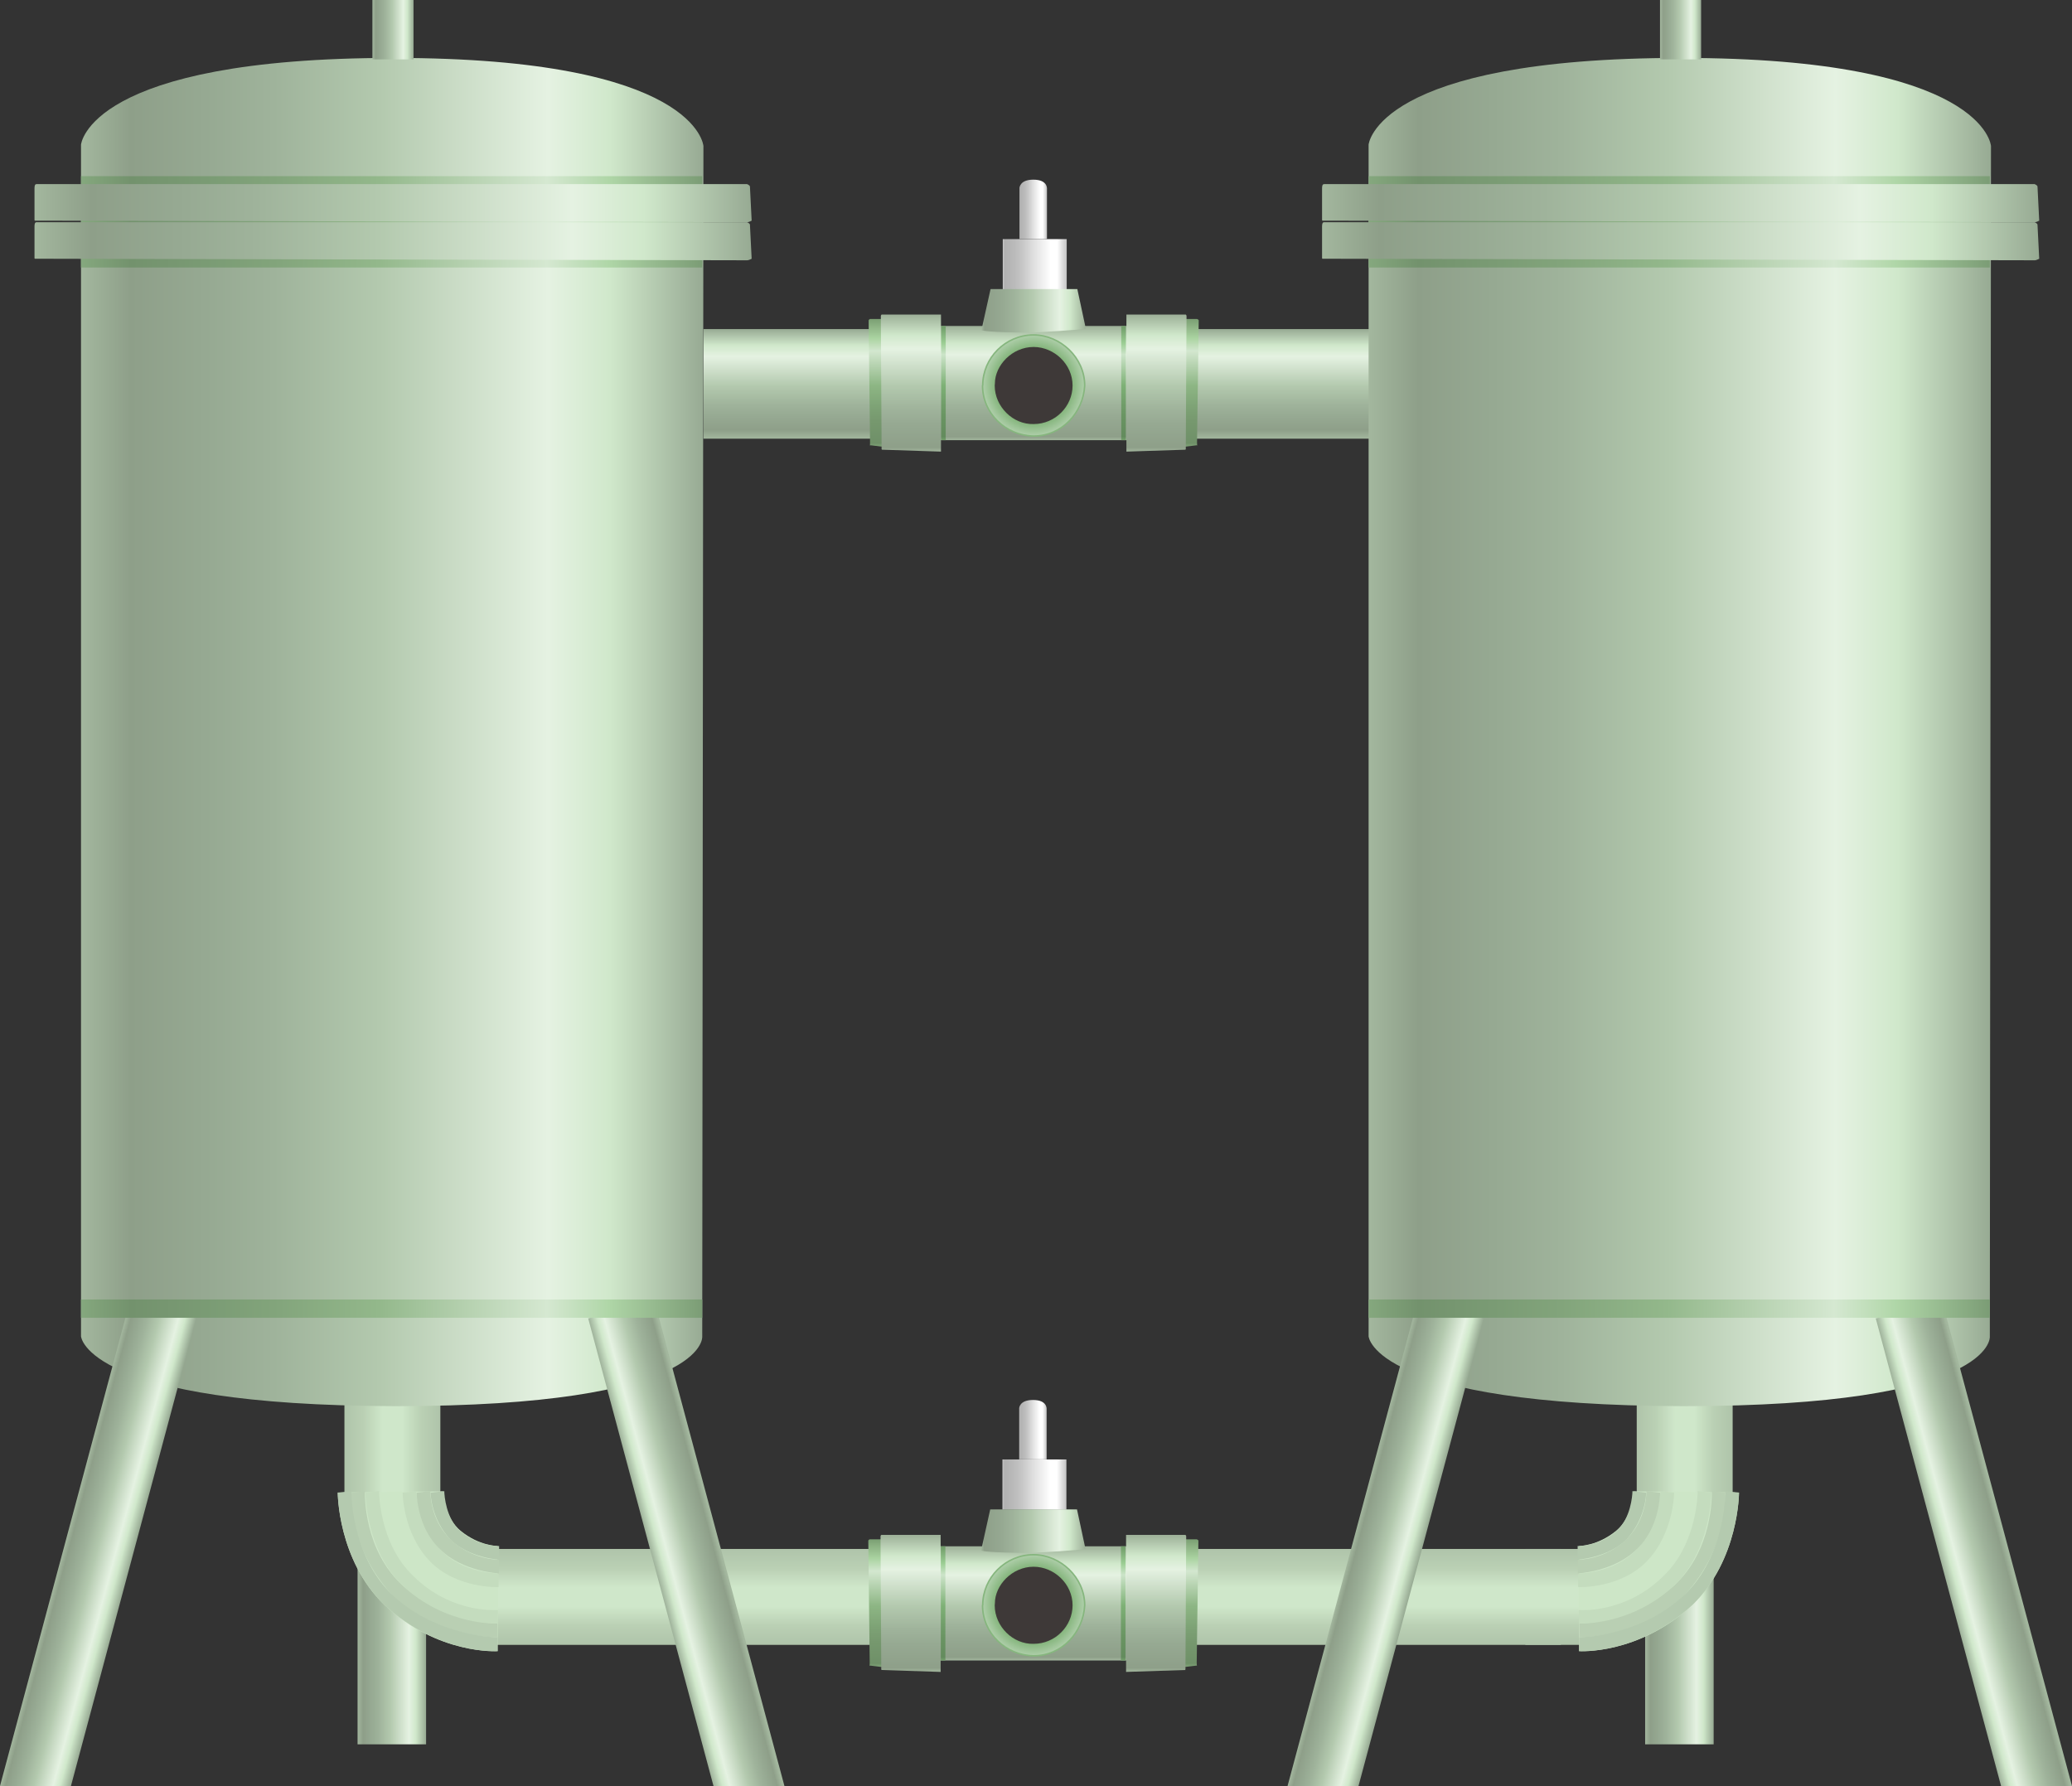 <?xml version="1.0" encoding="utf-8"?>
<!-- Generator: Adobe Illustrator 16.0.0, SVG Export Plug-In . SVG Version: 6.00 Build 0)  -->
<!DOCTYPE svg PUBLIC "-//W3C//DTD SVG 1.1//EN" "http://www.w3.org/Graphics/SVG/1.1/DTD/svg11.dtd">
<svg preserveAspectRatio="none" version="1.1" id="图层_1" xmlns="http://www.w3.org/2000/svg" xmlns:xlink="http://www.w3.org/1999/xlink" x="0px" y="0px"
	 width="340.203px" height="293.273px" viewBox="30.148 -4.281 340.203 293.273"
	 enable-background="new 30.148 -4.281 340.203 293.273" xml:space="preserve">
<rect x="30.148" y="-4.281" width="340.203" height="293.273" fill="#333333" stroke="none"/>
<g id="surface706">
	
		<linearGradient id="SVGID_1_" gradientUnits="userSpaceOnUse" x1="29.615" y1="164.788" x2="14.615" y2="164.788" gradientTransform="matrix(0.75 0 0 -0.75 77.898 369.348)">
		<stop  offset="0" style="stop-color:#97AA93"/>
		<stop  offset="0.15" style="stop-color:#D0E8CB"/>
		<stop  offset="0.25" style="stop-color:#E5F2E2"/>
		<stop  offset="0.52" style="stop-color:#B3C9AE"/>
		<stop  offset="0.69" style="stop-color:#9FB39B"/>
		<stop  offset="0.8" style="stop-color:#96A992"/>
		<stop  offset="0.92" style="stop-color:#8E9F89"/>
		<stop  offset="1" style="stop-color:#A3B79E"/>
	</linearGradient>
	<path fill="url(#SVGID_1_)" d="M88.859,209.383h11.25v72.75h-11.25V209.383z"/>
	
		<linearGradient id="SVGID_2_" gradientUnits="userSpaceOnUse" x1="29.614" y1="164.786" x2="14.614" y2="164.786" gradientTransform="matrix(0.75 0 0 -0.75 289.305 369.347)">
		<stop  offset="0" style="stop-color:#97AA93"/>
		<stop  offset="0.15" style="stop-color:#D0E8CB"/>
		<stop  offset="0.25" style="stop-color:#E5F2E2"/>
		<stop  offset="0.52" style="stop-color:#B3C9AE"/>
		<stop  offset="0.69" style="stop-color:#9FB39B"/>
		<stop  offset="0.8" style="stop-color:#96A992"/>
		<stop  offset="0.92" style="stop-color:#8E9F89"/>
		<stop  offset="1" style="stop-color:#A3B79E"/>
	</linearGradient>
	<path fill="url(#SVGID_2_)" d="M300.266,209.383h11.25v72.75h-11.25V209.383z"/>
	
		<linearGradient id="SVGID_3_" gradientUnits="userSpaceOnUse" x1="87.61" y1="213.285" x2="87.61" y2="189.285" gradientTransform="matrix(0.75 0 0 -0.75 134.683 209.714)">
		<stop  offset="0" style="stop-color:#97AA93"/>
		<stop  offset="0.15" style="stop-color:#D0E8CB"/>
		<stop  offset="0.25" style="stop-color:#E5F2E2"/>
		<stop  offset="0.52" style="stop-color:#B3C9AE"/>
		<stop  offset="0.69" style="stop-color:#9FB39B"/>
		<stop  offset="0.8" style="stop-color:#96A992"/>
		<stop  offset="0.92" style="stop-color:#8E9F89"/>
		<stop  offset="1" style="stop-color:#A3B79E"/>
	</linearGradient>
	<path fill="url(#SVGID_3_)" d="M145.641,49.75h109.5v18h-109.5V49.75z"/>
	
		<linearGradient id="SVGID_4_" gradientUnits="userSpaceOnUse" x1="28.611" y1="207.79" x2="14.611" y2="207.79" gradientTransform="matrix(0.75 0 0 -0.75 183.834 194.947)">
		<stop  offset="0" style="stop-color:#C4C4C4"/>
		<stop  offset="0.15" style="stop-color:#FFFFFF"/>
		<stop  offset="0.25" style="stop-color:#FFFFFF"/>
		<stop  offset="0.52" style="stop-color:#DFDFDF"/>
		<stop  offset="0.69" style="stop-color:#C7C7C7"/>
		<stop  offset="0.8" style="stop-color:#BCBCBC"/>
		<stop  offset="0.97" style="stop-color:#B1B1B1"/>
		<stop  offset="1" style="stop-color:#CBCBCB"/>
	</linearGradient>
	<path fill="url(#SVGID_4_)" d="M194.793,43.23h10.5v-8.25h-10.5V43.23z"/>
	
		<linearGradient id="SVGID_5_" gradientUnits="userSpaceOnUse" x1="36.113" y1="213.287" x2="36.113" y2="188.287" gradientTransform="matrix(0.75 0 0 -0.75 172.626 209.207)">
		<stop  offset="0" style="stop-color:#9DB098"/>
		<stop  offset="0.15" style="stop-color:#D0E8CB"/>
		<stop  offset="0.25" style="stop-color:#E5F2E2"/>
		<stop  offset="0.52" style="stop-color:#B3C9AE"/>
		<stop  offset="0.69" style="stop-color:#9FB39B"/>
		<stop  offset="0.8" style="stop-color:#96A992"/>
		<stop  offset="0.97" style="stop-color:#8E9F89"/>
		<stop  offset="1" style="stop-color:#A3B79E"/>
	</linearGradient>
	<path fill="url(#SVGID_5_)" d="M183.586,49.242h32.25v18.75h-32.25V49.242z"/>
	
		<linearGradient id="SVGID_6_" gradientUnits="userSpaceOnUse" x1="37.475" y1="208.534" x2="14.615" y2="208.534" gradientTransform="matrix(0.75 0 0 -0.75 180.328 203.153)">
		<stop  offset="0" style="stop-color:#9DB098"/>
		<stop  offset="0.15" style="stop-color:#D0E8CB"/>
		<stop  offset="0.25" style="stop-color:#E5F2E2"/>
		<stop  offset="0.52" style="stop-color:#B3C9AE"/>
		<stop  offset="0.69" style="stop-color:#9FB39B"/>
		<stop  offset="0.8" style="stop-color:#96A992"/>
		<stop  offset="0.97" style="stop-color:#8E9F89"/>
		<stop  offset="1" style="stop-color:#A3B79E"/>
	</linearGradient>
	<path fill="url(#SVGID_6_)" d="M191.289,49.938c0,0,0.98,0.406,8.492,0.379c7.258-0.379,8.652-0.625,8.652-0.625l-1.395-6.504
		h-14.25L191.289,49.938z"/>
	
		<linearGradient id="SVGID_7_" gradientUnits="userSpaceOnUse" x1="16.299" y1="213.285" x2="16.299" y2="185.285" gradientTransform="matrix(0.75 0 0 -0.75 213.481 208.057)">
		<stop  offset="0" style="stop-color:#7B9F73"/>
		<stop  offset="0.15" style="stop-color:#AAD3A1"/>
		<stop  offset="0.25" style="stop-color:#D3E7CF"/>
		<stop  offset="0.52" style="stop-color:#8DB684"/>
		<stop  offset="0.69" style="stop-color:#7DA275"/>
		<stop  offset="0.8" style="stop-color:#76986E"/>
		<stop  offset="0.97" style="stop-color:#6F9068"/>
		<stop  offset="1" style="stop-color:#80A578"/>
	</linearGradient>
	<path fill="url(#SVGID_7_)" d="M224.441,48.094h2.25c0,0,0.277,0.102,0.277,0.23l-0.277,20.02c0,0.75,0.117,0.488-0.078,0.488
		l-2.172,0.262c0,0,0-0.363,0-0.492V48.094c0,0,0.16,0,0.355,0H224.441z"/>
	
		<linearGradient id="SVGID_8_" gradientUnits="userSpaceOnUse" x1="21.194" y1="213.287" x2="21.194" y2="183.287" gradientTransform="matrix(0.75 0 0 -0.75 204.133 207.336)">
		<stop  offset="0" style="stop-color:#9DB098"/>
		<stop  offset="0.15" style="stop-color:#D0E8CB"/>
		<stop  offset="0.25" style="stop-color:#E5F2E2"/>
		<stop  offset="0.52" style="stop-color:#B3C9AE"/>
		<stop  offset="0.69" style="stop-color:#9FB39B"/>
		<stop  offset="0.8" style="stop-color:#96A992"/>
		<stop  offset="0.97" style="stop-color:#8E9F89"/>
		<stop  offset="1" style="stop-color:#A3B79E"/>
	</linearGradient>
	<path fill="url(#SVGID_8_)" d="M215.094,47.371h9.75c0,0,0.121,0.105,0.121,0.23l-0.121,21.52c0,0,0.039,0.434-0.066,0.434
		l-9.684,0.316c0,0,0-0.422,0-0.547V47.371c0,0,0.082,0,0.188,0H215.094z"/>
	
		<linearGradient id="SVGID_9_" gradientUnits="userSpaceOnUse" x1="-572.958" y1="213.285" x2="-572.958" y2="185.285" gradientTransform="matrix(-0.75 0 0 -0.75 -255.709 208.057)">
		<stop  offset="0" style="stop-color:#7B9F73"/>
		<stop  offset="0.15" style="stop-color:#AAD3A1"/>
		<stop  offset="0.25" style="stop-color:#D3E7CF"/>
		<stop  offset="0.52" style="stop-color:#8DB684"/>
		<stop  offset="0.69" style="stop-color:#7DA275"/>
		<stop  offset="0.8" style="stop-color:#76986E"/>
		<stop  offset="0.97" style="stop-color:#6F9068"/>
		<stop  offset="1" style="stop-color:#80A578"/>
	</linearGradient>
	<path fill="url(#SVGID_9_)" d="M175.25,48.094H173c0,0-0.23,0.102-0.23,0.23l0.23,20.02c0,0.75-0.074,0.488,0.117,0.488
		l2.133,0.262c0,0,0-0.363,0-0.492V48.094c0,0-0.156,0-0.348,0H175.25z"/>
	
		<linearGradient id="SVGID_10_" gradientUnits="userSpaceOnUse" x1="-568.032" y1="213.287" x2="-568.032" y2="183.287" gradientTransform="matrix(-0.75 0 0 -0.75 -246.314 207.336)">
		<stop  offset="0" style="stop-color:#9DB098"/>
		<stop  offset="0.15" style="stop-color:#D0E8CB"/>
		<stop  offset="0.25" style="stop-color:#E5F2E2"/>
		<stop  offset="0.52" style="stop-color:#B3C9AE"/>
		<stop  offset="0.69" style="stop-color:#9FB39B"/>
		<stop  offset="0.8" style="stop-color:#96A992"/>
		<stop  offset="0.97" style="stop-color:#8E9F89"/>
		<stop  offset="1" style="stop-color:#A3B79E"/>
	</linearGradient>
	<path fill="url(#SVGID_10_)" d="M184.648,47.371h-9.75c0,0-0.125,0.105-0.125,0.23l0.125,21.52c0,0-0.039,0.434,0.063,0.434
		l9.688,0.316c0,0,0-0.418,0-0.547V47.371c0,0-0.086,0-0.191,0H184.648z"/>
	
		<linearGradient id="SVGID_11_" gradientUnits="userSpaceOnUse" x1="15.115" y1="213.287" x2="15.115" y2="188.287" gradientTransform="matrix(0.75 0 0 -0.75 203.285 209.207)">
		<stop  offset="0" style="stop-color:#6E9A67"/>
		<stop  offset="0.15" style="stop-color:#9BCE93"/>
		<stop  offset="0.25" style="stop-color:#CCE4C9"/>
		<stop  offset="0.52" style="stop-color:#7EB176"/>
		<stop  offset="0.69" style="stop-color:#709D69"/>
		<stop  offset="0.8" style="stop-color:#699462"/>
		<stop  offset="0.97" style="stop-color:#638B5D"/>
		<stop  offset="1" style="stop-color:#73A16B"/>
	</linearGradient>
	<path fill="url(#SVGID_11_)" d="M214.246,49.242h0.75v18.75h-0.75V49.242z"/>
	
		<linearGradient id="SVGID_12_" gradientUnits="userSpaceOnUse" x1="15.114" y1="213.287" x2="15.114" y2="188.287" gradientTransform="matrix(0.75 0 0 -0.75 173.715 209.207)">
		<stop  offset="0" style="stop-color:#6E9A67"/>
		<stop  offset="0.15" style="stop-color:#9BCE93"/>
		<stop  offset="0.25" style="stop-color:#CCE4C9"/>
		<stop  offset="0.52" style="stop-color:#7EB176"/>
		<stop  offset="0.69" style="stop-color:#709D69"/>
		<stop  offset="0.8" style="stop-color:#699462"/>
		<stop  offset="0.97" style="stop-color:#638B5D"/>
		<stop  offset="1" style="stop-color:#73A16B"/>
	</linearGradient>
	<path fill="url(#SVGID_12_)" d="M184.676,49.242h0.75v18.75h-0.75V49.242z"/>
	
		<linearGradient id="SVGID_13_" gradientUnits="userSpaceOnUse" x1="20.617" y1="206.788" x2="14.615" y2="206.788" gradientTransform="matrix(0.75 0 0 -0.75 186.589 185.184)">
		<stop  offset="0" style="stop-color:#C4C4C4"/>
		<stop  offset="0.15" style="stop-color:#FFFFFF"/>
		<stop  offset="0.25" style="stop-color:#FFFFFF"/>
		<stop  offset="0.52" style="stop-color:#DFDFDF"/>
		<stop  offset="0.69" style="stop-color:#C7C7C7"/>
		<stop  offset="0.8" style="stop-color:#BCBCBC"/>
		<stop  offset="0.97" style="stop-color:#B1B1B1"/>
		<stop  offset="1" style="stop-color:#CBCBCB"/>
	</linearGradient>
	<path fill="url(#SVGID_13_)" d="M197.551,34.969h4.5v-8.25c0,0,0.148-1.5-2.242-1.5c-2.258,0-2.258,1.355-2.258,1.355V34.969z"/>
	
		<linearGradient id="SVGID_14_" gradientUnits="userSpaceOnUse" x1="-565.616" y1="629.715" x2="-565.616" y2="608.715" gradientTransform="matrix(-0.75 0 0 0.75 -136.872 -206.485)">
		<stop  offset="0" style="stop-color:#AFC4AA"/>
		<stop  offset="0.2" style="stop-color:#BAD0B4"/>
		<stop  offset="0.4" style="stop-color:#CFE7CA"/>
		<stop  offset="0.6" style="stop-color:#CFE7CA"/>
		<stop  offset="0.8" style="stop-color:#BAD0B4"/>
		<stop  offset="1" style="stop-color:#AFC4AA"/>
	</linearGradient>
	<path fill="url(#SVGID_14_)" d="M294.09,265.801h-13.5v-15.75h13.5V265.801z"/>
	
		<linearGradient id="SVGID_15_" gradientUnits="userSpaceOnUse" x1="-56.786" y1="716.115" x2="-56.786" y2="695.115" gradientTransform="matrix(0 0.75 0.75 0 -222.453 277.059)">
		<stop  offset="0" style="stop-color:#AFC4AA"/>
		<stop  offset="0.2" style="stop-color:#BAD0B4"/>
		<stop  offset="0.4" style="stop-color:#CFE7CA"/>
		<stop  offset="0.6" style="stop-color:#CFE7CA"/>
		<stop  offset="0.8" style="stop-color:#BAD0B4"/>
		<stop  offset="1" style="stop-color:#AFC4AA"/>
	</linearGradient>
	<path fill="url(#SVGID_15_)" d="M314.633,223.219v22.5h-15.75v-22.5H314.633z"/>
	<path fill="#CDE6C7" d="M289.418,249.594v17.25c0,0,9.918,0.605,18.641-7.648c7.609-7.352,7.609-18.41,7.609-18.41l-17.25-0.191
		c0,0.75-0.461,4.449-2.91,6.469c-3.09,2.531-6.145,2.504-6.145,2.504L289.418,249.594z"/>
	<path fill="#B4CAAF" d="M289.18,249.559v2.25c0,0,4.816-0.277,7.914-3.195c3.336-3.555,3.336-7.813,3.336-7.813l-2.25-0.242
		c0,0.75-0.313,4.477-2.531,6.449c-2.719,2.551-6.266,2.57-6.266,2.57L289.18,249.559z"/>
	<path fill="#B9CFB3" d="M289.469,262.313v2.25c0,0,10.262,0.086,17.148-6.801c7.602-8.199,6.801-16.957,6.801-16.957l-2.199-0.242
		c0,0.75,0.195,9.707-6.301,15.586c-7.199,6.164-15.535,6.141-15.535,6.141L289.469,262.313z"/>
	<path fill="#B4CAAF" d="M289.434,264.559v2.25c0,0,9.508,0.754,18.617-7.59c7.633-7.41,7.633-18.402,7.633-18.402l-2.25-0.258
		c0,0,0.16,10.609-6.883,17.18c-7.367,6.82-17.203,6.824-17.203,6.824L289.434,264.559z"/>
	<path fill="#CDE6C7" d="M289.344,256.332v3.75c0,0,7.641,0.621,13.91-5.57c5.59-5.68,5.59-13.711,5.59-13.711l-3.75-0.219
		c0,0-0.051,6.957-4.426,11.363c-4.574,5.137-11.285,4.359-11.285,4.359L289.344,256.332z"/>
	<path fill="#C4DCBE" d="M289.387,260.043v2.25c0,0,8.422,0.457,15.57-6.168c6.18-5.832,6.18-15.32,6.18-15.32l-2.25-0.262
		c0,0,0.066,8.551-5.633,13.969c-6.367,6.281-13.871,5.555-13.871,5.555L289.387,260.043z"/>
	<path fill="#C4DCBE" d="M289.266,254.059v2.25c0,0,6.98,0.328,11.402-4.363c4.348-4.637,4.348-11.141,4.348-11.141l-2.25-0.246
		c0,0-0.281,6-3.938,9.586c-3.563,3.914-9.445,3.918-9.445,3.918L289.266,254.059z"/>
	<path fill="#B9CFB3" d="M289.219,251.813v2.25c0,0,5.938-0.273,9.609-3.918c3.891-3.582,3.891-9.344,3.891-9.344l-2.25-0.238
		c0,0,0.133,4.609-3.305,7.93c-3.445,3.32-7.77,3.32-7.77,3.32H289.219z"/>
	
		<linearGradient id="SVGID_16_" gradientUnits="userSpaceOnUse" x1="134.112" y1="629.714" x2="134.112" y2="608.714" gradientTransform="matrix(0.75 0 0 0.75 96.23 -206.484)">
		<stop  offset="0" style="stop-color:#AFC4AA"/>
		<stop  offset="0.2" style="stop-color:#BAD0B4"/>
		<stop  offset="0.4" style="stop-color:#CFE7CA"/>
		<stop  offset="0.6" style="stop-color:#CFE7CA"/>
		<stop  offset="0.8" style="stop-color:#BAD0B4"/>
		<stop  offset="1" style="stop-color:#AFC4AA"/>
	</linearGradient>
	<path fill="url(#SVGID_16_)" d="M107.188,265.801h179.25v-15.75h-179.25V265.801z"/>
	
		<linearGradient id="SVGID_17_" gradientUnits="userSpaceOnUse" x1="-472.71" y1="716.115" x2="-472.71" y2="695.115" gradientTransform="matrix(0 -0.75 0.75 0 -434.637 -120.686)">
		<stop  offset="0" style="stop-color:#AFC4AA"/>
		<stop  offset="0.2" style="stop-color:#BAD0B4"/>
		<stop  offset="0.4" style="stop-color:#CFE7CA"/>
		<stop  offset="0.6" style="stop-color:#CFE7CA"/>
		<stop  offset="0.8" style="stop-color:#BAD0B4"/>
		<stop  offset="1" style="stop-color:#AFC4AA"/>
	</linearGradient>
	<path fill="url(#SVGID_17_)" d="M102.449,245.473v-23.25h-15.75v23.25H102.449z"/>
	<path fill="#CDE6C7" d="M111.859,249.594v17.25c0,0-9.918,0.609-18.641-7.648c-7.609-7.352-7.609-18.41-7.609-18.41l17.25-0.191
		c0,0.75,0.461,4.449,2.91,6.469c3.09,2.531,6.145,2.504,6.145,2.504L111.859,249.594z"/>
	<path fill="#B4CAAF" d="M112.098,249.563v2.25c0,0-4.816-0.281-7.914-3.199c-3.336-3.551-3.336-7.813-3.336-7.813l2.25-0.238
		c0,0.75,0.313,4.477,2.531,6.445c2.719,2.555,6.266,2.57,6.266,2.57L112.098,249.563z"/>
	<path fill="#B9CFB3" d="M111.809,262.313v2.25c0,0-10.262,0.086-17.148-6.801c-7.602-8.199-6.801-16.957-6.801-16.957l2.199-0.242
		c0,0.75-0.195,9.707,6.301,15.586c7.199,6.164,15.535,6.141,15.535,6.141L111.809,262.313z"/>
	<path fill="#B4CAAF" d="M111.844,264.559v2.25c0,0-9.508,0.754-18.617-7.59c-7.633-7.41-7.633-18.402-7.633-18.402l2.25-0.258
		c0,0-0.16,10.609,6.883,17.18c7.367,6.82,17.203,6.828,17.203,6.828L111.844,264.559z"/>
	<path fill="#CDE6C7" d="M111.934,256.332v3.75c0,0-7.641,0.621-13.91-5.57c-5.59-5.68-5.59-13.711-5.59-13.711l3.75-0.219
		c0,0,0.051,6.957,4.426,11.363c4.574,5.137,11.285,4.359,11.285,4.359L111.934,256.332z"/>
	<path fill="#C4DCBE" d="M111.891,260.043v2.25c0,0-8.422,0.457-15.57-6.168c-6.18-5.832-6.18-15.32-6.18-15.32l2.25-0.262
		c0,0-0.066,8.551,5.633,13.969c6.367,6.281,13.871,5.555,13.871,5.555L111.891,260.043z"/>
	<path fill="#C4DCBE" d="M112.012,254.059v2.25c0,0-6.98,0.328-11.402-4.363c-4.348-4.637-4.348-11.141-4.348-11.141l2.25-0.246
		c0,0,0.281,6,3.938,9.586c3.563,3.914,9.445,3.918,9.445,3.918L112.012,254.059z"/>
	<path fill="#B9CFB3" d="M112.059,251.813v2.25c0,0-5.938-0.273-9.609-3.918c-3.891-3.582-3.891-9.344-3.891-9.344l2.25-0.238
		c0,0-0.133,4.609,3.305,7.93c3.445,3.32,7.77,3.32,7.77,3.32H112.059z"/>
	
		<linearGradient id="SVGID_18_" gradientUnits="userSpaceOnUse" x1="28.615" y1="207.787" x2="14.615" y2="207.787" gradientTransform="matrix(0.75 0 0 -0.75 183.781 395.319)">
		<stop  offset="0" style="stop-color:#C4C4C4"/>
		<stop  offset="0.15" style="stop-color:#FFFFFF"/>
		<stop  offset="0.25" style="stop-color:#FFFFFF"/>
		<stop  offset="0.52" style="stop-color:#DFDFDF"/>
		<stop  offset="0.69" style="stop-color:#C7C7C7"/>
		<stop  offset="0.8" style="stop-color:#BCBCBC"/>
		<stop  offset="0.97" style="stop-color:#B1B1B1"/>
		<stop  offset="1" style="stop-color:#CBCBCB"/>
	</linearGradient>
	<path fill="url(#SVGID_18_)" d="M194.742,243.605h10.5v-8.25h-10.5V243.605z"/>
	
		<linearGradient id="SVGID_19_" gradientUnits="userSpaceOnUse" x1="36.112" y1="213.287" x2="36.112" y2="188.287" gradientTransform="matrix(0.75 0 0 -0.75 172.572 409.579)">
		<stop  offset="0" style="stop-color:#9DB098"/>
		<stop  offset="0.15" style="stop-color:#D0E8CB"/>
		<stop  offset="0.25" style="stop-color:#E5F2E2"/>
		<stop  offset="0.52" style="stop-color:#B3C9AE"/>
		<stop  offset="0.69" style="stop-color:#9FB39B"/>
		<stop  offset="0.8" style="stop-color:#96A992"/>
		<stop  offset="0.97" style="stop-color:#8E9F89"/>
		<stop  offset="1" style="stop-color:#A3B79E"/>
	</linearGradient>
	<path fill="url(#SVGID_19_)" d="M183.531,249.613h32.25v18.75h-32.25V249.613z"/>
	
		<linearGradient id="SVGID_20_" gradientUnits="userSpaceOnUse" x1="37.473" y1="208.538" x2="14.614" y2="208.538" gradientTransform="matrix(0.75 0 0 -0.75 180.274 403.525)">
		<stop  offset="0" style="stop-color:#9DB098"/>
		<stop  offset="0.15" style="stop-color:#D0E8CB"/>
		<stop  offset="0.25" style="stop-color:#E5F2E2"/>
		<stop  offset="0.52" style="stop-color:#B3C9AE"/>
		<stop  offset="0.69" style="stop-color:#9FB39B"/>
		<stop  offset="0.8" style="stop-color:#96A992"/>
		<stop  offset="0.97" style="stop-color:#8E9F89"/>
		<stop  offset="1" style="stop-color:#A3B79E"/>
	</linearGradient>
	<path fill="url(#SVGID_20_)" d="M191.234,250.309c0,0,0.98,0.406,8.492,0.379c7.258-0.379,8.652-0.625,8.652-0.625l-1.395-6.504
		h-14.25L191.234,250.309z"/>
	
		<linearGradient id="SVGID_21_" gradientUnits="userSpaceOnUse" x1="16.298" y1="213.287" x2="16.298" y2="185.287" gradientTransform="matrix(0.75 0 0 -0.75 213.427 408.43)">
		<stop  offset="0" style="stop-color:#7B9F73"/>
		<stop  offset="0.15" style="stop-color:#AAD3A1"/>
		<stop  offset="0.25" style="stop-color:#D3E7CF"/>
		<stop  offset="0.52" style="stop-color:#8DB684"/>
		<stop  offset="0.69" style="stop-color:#7DA275"/>
		<stop  offset="0.8" style="stop-color:#76986E"/>
		<stop  offset="0.97" style="stop-color:#6F9068"/>
		<stop  offset="1" style="stop-color:#80A578"/>
	</linearGradient>
	<path fill="url(#SVGID_21_)" d="M224.387,248.465h2.25c0,0,0.277,0.102,0.277,0.23l-0.277,20.02c0,0.75,0.121,0.492-0.074,0.492
		l-2.176,0.258c0,0,0-0.363,0-0.492V248.465c0,0,0.16,0,0.355,0H224.387z"/>
	
		<linearGradient id="SVGID_22_" gradientUnits="userSpaceOnUse" x1="21.193" y1="213.29" x2="21.193" y2="183.29" gradientTransform="matrix(0.75 0 0 -0.75 204.08 407.709)">
		<stop  offset="0" style="stop-color:#9DB098"/>
		<stop  offset="0.15" style="stop-color:#D0E8CB"/>
		<stop  offset="0.25" style="stop-color:#E5F2E2"/>
		<stop  offset="0.52" style="stop-color:#B3C9AE"/>
		<stop  offset="0.69" style="stop-color:#9FB39B"/>
		<stop  offset="0.8" style="stop-color:#96A992"/>
		<stop  offset="0.97" style="stop-color:#8E9F89"/>
		<stop  offset="1" style="stop-color:#A3B79E"/>
	</linearGradient>
	<path fill="url(#SVGID_22_)" d="M215.039,247.742h9.75c0,0,0.121,0.105,0.121,0.234l-0.121,21.516c0,0,0.039,0.434-0.066,0.434
		l-9.684,0.316c0,0,0-0.418,0-0.547V247.742c0,0,0.086,0,0.188,0H215.039z"/>
	
		<linearGradient id="SVGID_23_" gradientUnits="userSpaceOnUse" x1="-572.957" y1="213.287" x2="-572.957" y2="185.287" gradientTransform="matrix(-0.75 0 0 -0.75 -255.764 408.43)">
		<stop  offset="0" style="stop-color:#7B9F73"/>
		<stop  offset="0.15" style="stop-color:#AAD3A1"/>
		<stop  offset="0.25" style="stop-color:#D3E7CF"/>
		<stop  offset="0.52" style="stop-color:#8DB684"/>
		<stop  offset="0.69" style="stop-color:#7DA275"/>
		<stop  offset="0.8" style="stop-color:#76986E"/>
		<stop  offset="0.97" style="stop-color:#6F9068"/>
		<stop  offset="1" style="stop-color:#80A578"/>
	</linearGradient>
	<path fill="url(#SVGID_23_)" d="M175.195,248.465h-2.25c0,0-0.23,0.102-0.23,0.23l0.23,20.02c0,0.75-0.074,0.492,0.117,0.492
		l2.133,0.258c0,0,0-0.363,0-0.492V248.465c0,0-0.156,0-0.348,0H175.195z"/>
	
		<linearGradient id="SVGID_24_" gradientUnits="userSpaceOnUse" x1="-568.032" y1="213.29" x2="-568.032" y2="183.29" gradientTransform="matrix(-0.75 0 0 -0.75 -246.367 407.709)">
		<stop  offset="0" style="stop-color:#9DB098"/>
		<stop  offset="0.15" style="stop-color:#D0E8CB"/>
		<stop  offset="0.25" style="stop-color:#E5F2E2"/>
		<stop  offset="0.52" style="stop-color:#B3C9AE"/>
		<stop  offset="0.69" style="stop-color:#9FB39B"/>
		<stop  offset="0.8" style="stop-color:#96A992"/>
		<stop  offset="0.97" style="stop-color:#8E9F89"/>
		<stop  offset="1" style="stop-color:#A3B79E"/>
	</linearGradient>
	<path fill="url(#SVGID_24_)" d="M184.594,247.742h-9.75c0,0-0.121,0.105-0.121,0.234l0.121,21.516c0,0-0.039,0.434,0.066,0.434
		l9.684,0.316c0,0,0-0.418,0-0.547V247.742c0,0-0.086,0-0.188,0H184.594z"/>
	
		<linearGradient id="SVGID_25_" gradientUnits="userSpaceOnUse" x1="15.113" y1="213.287" x2="15.113" y2="188.287" gradientTransform="matrix(0.75 0 0 -0.75 203.231 409.579)">
		<stop  offset="0" style="stop-color:#6E9A67"/>
		<stop  offset="0.15" style="stop-color:#9BCE93"/>
		<stop  offset="0.25" style="stop-color:#CCE4C9"/>
		<stop  offset="0.52" style="stop-color:#7EB176"/>
		<stop  offset="0.69" style="stop-color:#709D69"/>
		<stop  offset="0.8" style="stop-color:#699462"/>
		<stop  offset="0.97" style="stop-color:#638B5D"/>
		<stop  offset="1" style="stop-color:#73A16B"/>
	</linearGradient>
	<path fill="url(#SVGID_25_)" d="M214.191,249.613h0.75v18.75h-0.75V249.613z"/>
	
		<linearGradient id="SVGID_26_" gradientUnits="userSpaceOnUse" x1="15.114" y1="213.287" x2="15.114" y2="188.287" gradientTransform="matrix(0.75 0 0 -0.75 173.661 409.579)">
		<stop  offset="0" style="stop-color:#6E9A67"/>
		<stop  offset="0.15" style="stop-color:#9BCE93"/>
		<stop  offset="0.25" style="stop-color:#CCE4C9"/>
		<stop  offset="0.52" style="stop-color:#7EB176"/>
		<stop  offset="0.69" style="stop-color:#709D69"/>
		<stop  offset="0.8" style="stop-color:#699462"/>
		<stop  offset="0.97" style="stop-color:#638B5D"/>
		<stop  offset="1" style="stop-color:#73A16B"/>
	</linearGradient>
	<path fill="url(#SVGID_26_)" d="M184.621,249.613h0.75v18.75h-0.75V249.613z"/>
	
		<linearGradient id="SVGID_27_" gradientUnits="userSpaceOnUse" x1="20.616" y1="206.788" x2="14.614" y2="206.788" gradientTransform="matrix(0.75 0 0 -0.75 186.535 385.556)">
		<stop  offset="0" style="stop-color:#C4C4C4"/>
		<stop  offset="0.15" style="stop-color:#FFFFFF"/>
		<stop  offset="0.25" style="stop-color:#FFFFFF"/>
		<stop  offset="0.52" style="stop-color:#DFDFDF"/>
		<stop  offset="0.69" style="stop-color:#C7C7C7"/>
		<stop  offset="0.8" style="stop-color:#BCBCBC"/>
		<stop  offset="0.97" style="stop-color:#B1B1B1"/>
		<stop  offset="1" style="stop-color:#CBCBCB"/>
	</linearGradient>
	<path fill="url(#SVGID_27_)" d="M197.496,235.34h4.5v-8.25c0,0,0.148-1.5-2.242-1.5c-2.258,0-2.258,1.355-2.258,1.355V235.34z"/>
	
		<linearGradient id="SVGID_28_" gradientUnits="userSpaceOnUse" x1="150.871" y1="65.705" x2="14.61" y2="65.705" gradientTransform="matrix(0.75 0 0 -0.75 32.491 165.195)">
		<stop  offset="0" style="stop-color:#97AA93"/>
		<stop  offset="0.15" style="stop-color:#D0E8CB"/>
		<stop  offset="0.25" style="stop-color:#E5F2E2"/>
		<stop  offset="0.52" style="stop-color:#B3C9AE"/>
		<stop  offset="0.69" style="stop-color:#9FB39B"/>
		<stop  offset="0.8" style="stop-color:#96A992"/>
		<stop  offset="0.92" style="stop-color:#8E9F89"/>
		<stop  offset="1" style="stop-color:#A3B79E"/>
	</linearGradient>
	<path fill="url(#SVGID_28_)" d="M43.449,19.48c0,0,1.16-14.25,51.309-14.25c49.941,0,50.887,14.465,50.887,14.465l-0.195,195.535
		c0,0,0.719,11.375-50.375,11.375c-50.875-0.125-51.625-11.465-51.625-11.465V19.48z"/>
	
		<linearGradient id="SVGID_29_" gradientUnits="userSpaceOnUse" x1="23.611" y1="206.787" x2="14.611" y2="206.787" gradientTransform="matrix(0.75 0 0 -0.75 80.338 155.684)">
		<stop  offset="0" style="stop-color:#97AA93"/>
		<stop  offset="0.15" style="stop-color:#D0E8CB"/>
		<stop  offset="0.25" style="stop-color:#E5F2E2"/>
		<stop  offset="0.52" style="stop-color:#B3C9AE"/>
		<stop  offset="0.69" style="stop-color:#9FB39B"/>
		<stop  offset="0.8" style="stop-color:#96A992"/>
		<stop  offset="0.92" style="stop-color:#8E9F89"/>
		<stop  offset="1" style="stop-color:#A3B79E"/>
	</linearGradient>
	<path fill="url(#SVGID_29_)" d="M91.297,5.469h6.75v-9.75h-6.75V5.469z"/>
	
		<linearGradient id="SVGID_30_" gradientUnits="userSpaceOnUse" x1="73.466" y1="241.632" x2="58.462" y2="241.632" gradientTransform="matrix(0.724 0.194 0.194 -0.724 -48.433 412.832)">
		<stop  offset="0" style="stop-color:#97AA93"/>
		<stop  offset="0.15" style="stop-color:#D0E8CB"/>
		<stop  offset="0.25" style="stop-color:#E5F2E2"/>
		<stop  offset="0.52" style="stop-color:#B3C9AE"/>
		<stop  offset="0.69" style="stop-color:#9FB39B"/>
		<stop  offset="0.8" style="stop-color:#96A992"/>
		<stop  offset="0.92" style="stop-color:#8E9F89"/>
		<stop  offset="1" style="stop-color:#A3B79E"/>
	</linearGradient>
	<path fill="url(#SVGID_30_)" d="M51.5,209.289l10.867,2.91l-20.574,76.793l-11.645-0.016L51.5,209.289z"/>
	
		<linearGradient id="SVGID_31_" gradientUnits="userSpaceOnUse" x1="-495.683" y1="89.129" x2="-510.685" y2="89.129" gradientTransform="matrix(-0.724 0.194 -0.194 -0.724 -204.393 412.832)">
		<stop  offset="0" style="stop-color:#97AA93"/>
		<stop  offset="0.15" style="stop-color:#D0E8CB"/>
		<stop  offset="0.25" style="stop-color:#E5F2E2"/>
		<stop  offset="0.52" style="stop-color:#B3C9AE"/>
		<stop  offset="0.69" style="stop-color:#9FB39B"/>
		<stop  offset="0.8" style="stop-color:#96A992"/>
		<stop  offset="0.92" style="stop-color:#8E9F89"/>
		<stop  offset="1" style="stop-color:#A3B79E"/>
	</linearGradient>
	<path fill="url(#SVGID_31_)" d="M137.59,209.289l-10.863,2.91l20.574,76.793l11.645-0.016L137.59,209.289z"/>
	
		<linearGradient id="SVGID_32_" gradientUnits="userSpaceOnUse" x1="150.61" y1="203.286" x2="14.61" y2="203.286" gradientTransform="matrix(0.75 0 0 -0.75 32.491 184.608)">
		<stop  offset="0" style="stop-color:#7B9C75"/>
		<stop  offset="0.15" style="stop-color:#AFD6A7"/>
		<stop  offset="0.25" style="stop-color:#D5E8D1"/>
		<stop  offset="0.52" style="stop-color:#93B88B"/>
		<stop  offset="0.69" style="stop-color:#82A47B"/>
		<stop  offset="0.8" style="stop-color:#7A9B74"/>
		<stop  offset="0.92" style="stop-color:#73926D"/>
		<stop  offset="1" style="stop-color:#85A87E"/>
	</linearGradient>
	<path fill="url(#SVGID_32_)" d="M43.449,24.645h102v15h-102V24.645z"/>
	
		<linearGradient id="SVGID_33_" gradientUnits="userSpaceOnUse" x1="171.612" y1="209.116" x2="14.612" y2="209.116" gradientTransform="matrix(0.75 0 0 -0.75 24.853 192.167)">
		<stop  offset="0" style="stop-color:#97AA93"/>
		<stop  offset="0.15" style="stop-color:#D0E8CB"/>
		<stop  offset="0.25" style="stop-color:#E5F2E2"/>
		<stop  offset="0.52" style="stop-color:#B3C9AE"/>
		<stop  offset="0.69" style="stop-color:#9FB39B"/>
		<stop  offset="0.8" style="stop-color:#96A992"/>
		<stop  offset="0.92" style="stop-color:#8E9F89"/>
		<stop  offset="1" style="stop-color:#A3B79E"/>
	</linearGradient>
	<path fill="url(#SVGID_33_)" d="M36.563,32.203h116.25c0,0,0.469,0.188,0.469,0.418l0.281,5.582c0,0-0.469,0.254-0.703,0.254
		L36.563,38.203c-0.75,0-0.75,0.066-0.75-0.164v-5.086c0-0.75,0.188-0.75,0.422-0.75H36.563z"/>
	
		<linearGradient id="SVGID_34_" gradientUnits="userSpaceOnUse" x1="171.612" y1="209.115" x2="14.612" y2="209.115" gradientTransform="matrix(0.75 0 0 -0.75 24.853 185.912)">
		<stop  offset="0" style="stop-color:#97AA93"/>
		<stop  offset="0.15" style="stop-color:#D0E8CB"/>
		<stop  offset="0.25" style="stop-color:#E5F2E2"/>
		<stop  offset="0.52" style="stop-color:#B3C9AE"/>
		<stop  offset="0.69" style="stop-color:#9FB39B"/>
		<stop  offset="0.8" style="stop-color:#96A992"/>
		<stop  offset="0.92" style="stop-color:#8E9F89"/>
		<stop  offset="1" style="stop-color:#A3B79E"/>
	</linearGradient>
	<path fill="url(#SVGID_34_)" d="M36.563,25.949h116.25c0,0,0.469,0.184,0.469,0.414l0.281,5.586c0,0-0.469,0.254-0.703,0.254
		L36.563,31.949c-0.75,0-0.75,0.066-0.75-0.164v-5.086c0-0.75,0.188-0.75,0.422-0.75H36.563z"/>
	
		<linearGradient id="SVGID_35_" gradientUnits="userSpaceOnUse" x1="150.61" y1="211.289" x2="14.61" y2="211.289" gradientTransform="matrix(0.75 0 0 -0.75 32.491 369.06)">
		<stop  offset="0" style="stop-color:#7B9C75"/>
		<stop  offset="0.15" style="stop-color:#AFD6A7"/>
		<stop  offset="0.25" style="stop-color:#D5E8D1"/>
		<stop  offset="0.52" style="stop-color:#93B88B"/>
		<stop  offset="0.69" style="stop-color:#82A47B"/>
		<stop  offset="0.8" style="stop-color:#7A9B74"/>
		<stop  offset="0.92" style="stop-color:#73926D"/>
		<stop  offset="1" style="stop-color:#85A87E"/>
	</linearGradient>
	<path fill="url(#SVGID_35_)" d="M43.449,209.094h102v3h-102V209.094z"/>
	
		<linearGradient id="SVGID_36_" gradientUnits="userSpaceOnUse" x1="150.871" y1="65.705" x2="14.615" y2="65.705" gradientTransform="matrix(0.75 0 0 -0.75 243.898 165.195)">
		<stop  offset="0" style="stop-color:#97AA93"/>
		<stop  offset="0.15" style="stop-color:#D0E8CB"/>
		<stop  offset="0.25" style="stop-color:#E5F2E2"/>
		<stop  offset="0.52" style="stop-color:#B3C9AE"/>
		<stop  offset="0.69" style="stop-color:#9FB39B"/>
		<stop  offset="0.8" style="stop-color:#96A992"/>
		<stop  offset="0.92" style="stop-color:#8E9F89"/>
		<stop  offset="1" style="stop-color:#A3B79E"/>
	</linearGradient>
	<path fill="url(#SVGID_36_)" d="M254.859,19.48c0,0,1.156-14.25,51.305-14.25c49.945,0,50.887,14.465,50.887,14.465l-0.191,195.535
		c0,0,0.715,11.375-50.379,11.375c-50.871-0.125-51.621-11.465-51.621-11.465V19.48z"/>
	
		<linearGradient id="SVGID_37_" gradientUnits="userSpaceOnUse" x1="23.615" y1="206.787" x2="14.615" y2="206.787" gradientTransform="matrix(0.75 0 0 -0.75 291.745 155.684)">
		<stop  offset="0" style="stop-color:#97AA93"/>
		<stop  offset="0.15" style="stop-color:#D0E8CB"/>
		<stop  offset="0.25" style="stop-color:#E5F2E2"/>
		<stop  offset="0.52" style="stop-color:#B3C9AE"/>
		<stop  offset="0.69" style="stop-color:#9FB39B"/>
		<stop  offset="0.8" style="stop-color:#96A992"/>
		<stop  offset="0.92" style="stop-color:#8E9F89"/>
		<stop  offset="1" style="stop-color:#A3B79E"/>
	</linearGradient>
	<path fill="url(#SVGID_37_)" d="M302.707,5.469h6.75v-9.75h-6.75V5.469z"/>
	
		<linearGradient id="SVGID_38_" gradientUnits="userSpaceOnUse" x1="73.467" y1="241.632" x2="58.463" y2="241.632" gradientTransform="matrix(0.724 0.194 0.194 -0.724 162.974 412.832)">
		<stop  offset="0" style="stop-color:#97AA93"/>
		<stop  offset="0.15" style="stop-color:#D0E8CB"/>
		<stop  offset="0.25" style="stop-color:#E5F2E2"/>
		<stop  offset="0.52" style="stop-color:#B3C9AE"/>
		<stop  offset="0.69" style="stop-color:#9FB39B"/>
		<stop  offset="0.8" style="stop-color:#96A992"/>
		<stop  offset="0.92" style="stop-color:#8E9F89"/>
		<stop  offset="1" style="stop-color:#A3B79E"/>
	</linearGradient>
	<path fill="url(#SVGID_38_)" d="M262.906,209.289l10.867,2.91l-20.574,76.793l-11.645-0.016L262.906,209.289z"/>
	
		<linearGradient id="SVGID_39_" gradientUnits="userSpaceOnUse" x1="-495.684" y1="89.128" x2="-510.687" y2="89.128" gradientTransform="matrix(-0.724 0.194 -0.194 -0.724 7.013 412.832)">
		<stop  offset="0" style="stop-color:#97AA93"/>
		<stop  offset="0.15" style="stop-color:#D0E8CB"/>
		<stop  offset="0.25" style="stop-color:#E5F2E2"/>
		<stop  offset="0.52" style="stop-color:#B3C9AE"/>
		<stop  offset="0.69" style="stop-color:#9FB39B"/>
		<stop  offset="0.8" style="stop-color:#96A992"/>
		<stop  offset="0.92" style="stop-color:#8E9F89"/>
		<stop  offset="1" style="stop-color:#A3B79E"/>
	</linearGradient>
	<path fill="url(#SVGID_39_)" d="M349,209.289l-10.867,2.91l20.574,76.793l11.645-0.016L349,209.289z"/>
	
		<linearGradient id="SVGID_40_" gradientUnits="userSpaceOnUse" x1="150.615" y1="203.286" x2="14.615" y2="203.286" gradientTransform="matrix(0.75 0 0 -0.75 243.898 184.608)">
		<stop  offset="0" style="stop-color:#7B9C75"/>
		<stop  offset="0.15" style="stop-color:#AFD6A7"/>
		<stop  offset="0.25" style="stop-color:#D5E8D1"/>
		<stop  offset="0.52" style="stop-color:#93B88B"/>
		<stop  offset="0.69" style="stop-color:#82A47B"/>
		<stop  offset="0.8" style="stop-color:#7A9B74"/>
		<stop  offset="0.92" style="stop-color:#73926D"/>
		<stop  offset="1" style="stop-color:#85A87E"/>
	</linearGradient>
	<path fill="url(#SVGID_40_)" d="M254.859,24.645h102v15h-102V24.645z"/>
	
		<linearGradient id="SVGID_41_" gradientUnits="userSpaceOnUse" x1="171.611" y1="209.116" x2="14.611" y2="209.116" gradientTransform="matrix(0.75 0 0 -0.75 236.26 192.167)">
		<stop  offset="0" style="stop-color:#97AA93"/>
		<stop  offset="0.15" style="stop-color:#D0E8CB"/>
		<stop  offset="0.25" style="stop-color:#E5F2E2"/>
		<stop  offset="0.52" style="stop-color:#B3C9AE"/>
		<stop  offset="0.69" style="stop-color:#9FB39B"/>
		<stop  offset="0.8" style="stop-color:#96A992"/>
		<stop  offset="0.92" style="stop-color:#8E9F89"/>
		<stop  offset="1" style="stop-color:#A3B79E"/>
	</linearGradient>
	<path fill="url(#SVGID_41_)" d="M247.969,32.203h116.25c0,0,0.469,0.188,0.469,0.418l0.281,5.582c0,0-0.469,0.254-0.703,0.254
		l-116.297-0.254c-0.75,0-0.75,0.066-0.75-0.164v-5.086c0-0.75,0.191-0.75,0.422-0.75H247.969z"/>
	
		<linearGradient id="SVGID_42_" gradientUnits="userSpaceOnUse" x1="171.611" y1="209.115" x2="14.611" y2="209.115" gradientTransform="matrix(0.75 0 0 -0.75 236.26 185.912)">
		<stop  offset="0" style="stop-color:#97AA93"/>
		<stop  offset="0.15" style="stop-color:#D0E8CB"/>
		<stop  offset="0.25" style="stop-color:#E5F2E2"/>
		<stop  offset="0.52" style="stop-color:#B3C9AE"/>
		<stop  offset="0.69" style="stop-color:#9FB39B"/>
		<stop  offset="0.8" style="stop-color:#96A992"/>
		<stop  offset="0.92" style="stop-color:#8E9F89"/>
		<stop  offset="1" style="stop-color:#A3B79E"/>
	</linearGradient>
	<path fill="url(#SVGID_42_)" d="M247.969,25.949h116.25c0,0,0.469,0.184,0.469,0.414l0.281,5.586c0,0-0.469,0.254-0.703,0.254
		l-116.297-0.254c-0.75,0-0.75,0.066-0.75-0.164v-5.086c0-0.75,0.191-0.75,0.422-0.75H247.969z"/>
	
		<linearGradient id="SVGID_43_" gradientUnits="userSpaceOnUse" x1="150.615" y1="211.289" x2="14.615" y2="211.289" gradientTransform="matrix(0.75 0 0 -0.75 243.898 369.06)">
		<stop  offset="0" style="stop-color:#7B9C75"/>
		<stop  offset="0.15" style="stop-color:#AFD6A7"/>
		<stop  offset="0.25" style="stop-color:#D5E8D1"/>
		<stop  offset="0.52" style="stop-color:#93B88B"/>
		<stop  offset="0.69" style="stop-color:#82A47B"/>
		<stop  offset="0.8" style="stop-color:#7A9B74"/>
		<stop  offset="0.92" style="stop-color:#73926D"/>
		<stop  offset="1" style="stop-color:#85A87E"/>
	</linearGradient>
	<path fill="url(#SVGID_43_)" d="M254.859,209.094h102v3h-102V209.094z"/>
	
		<radialGradient id="SVGID_44_" cx="25.747" cy="202.248" r="15.73" gradientTransform="matrix(0.75 0 0 -0.75 180.547 210.701)" gradientUnits="userSpaceOnUse">
		<stop  offset="0" style="stop-color:#89BA80"/>
		<stop  offset="0.54" style="stop-color:#86B67E"/>
		<stop  offset="0.74" style="stop-color:#B8D4B4"/>
		<stop  offset="0.91" style="stop-color:#86B67E"/>
		<stop  offset="1" style="stop-color:#86B67E"/>
	</radialGradient>
	<path fill="url(#SVGID_44_)" stroke="#86B67E" stroke-width="0.25" stroke-linejoin="bevel" stroke-miterlimit="10" d="
		M191.508,58.984c0-4.5,3.719-8.27,8.348-8.27c4.402,0.02,8.387,3.715,8.387,8.313c-0.234,4.457-3.754,8.289-8.387,8.289
		c-4.598-0.082-8.383-3.723-8.383-8.289L191.508,58.984z"/>
	<path fill="#3E3938" d="M193.5,58.707c0-3,2.832-6.016,6.363-6.016c3.387,0.016,6.391,2.832,6.391,6.336
		c-0.004,3.43-2.859,6.32-6.391,6.32c-3.363,0.109-6.391-2.84-6.391-6.32L193.5,58.707z"/>
	
		<radialGradient id="SVGID_45_" cx="25.747" cy="202.247" r="15.731" gradientTransform="matrix(0.75 0 0 -0.75 180.547 410.981)" gradientUnits="userSpaceOnUse">
		<stop  offset="0" style="stop-color:#89BA80"/>
		<stop  offset="0.54" style="stop-color:#86B67E"/>
		<stop  offset="0.74" style="stop-color:#B8D4B4"/>
		<stop  offset="0.91" style="stop-color:#86B67E"/>
		<stop  offset="1" style="stop-color:#86B67E"/>
	</radialGradient>
	<path fill="url(#SVGID_45_)" stroke="#86B67E" stroke-width="0.25" stroke-linejoin="bevel" stroke-miterlimit="10" d="
		M191.508,259.266c0-4.5,3.719-8.27,8.348-8.27c4.402,0.02,8.387,3.715,8.387,8.313c-0.234,4.457-3.754,8.289-8.387,8.289
		c-4.598-0.082-8.383-3.723-8.383-8.289L191.508,259.266z"/>
	<path fill="#3E3938" d="M193.5,258.988c0-3,2.832-6.016,6.363-6.016c3.387,0.016,6.391,2.832,6.391,6.336
		c-0.004,3.43-2.859,6.32-6.391,6.32c-3.363,0.109-6.391-2.84-6.391-6.32L193.5,258.988z"/>
</g>
</svg>
